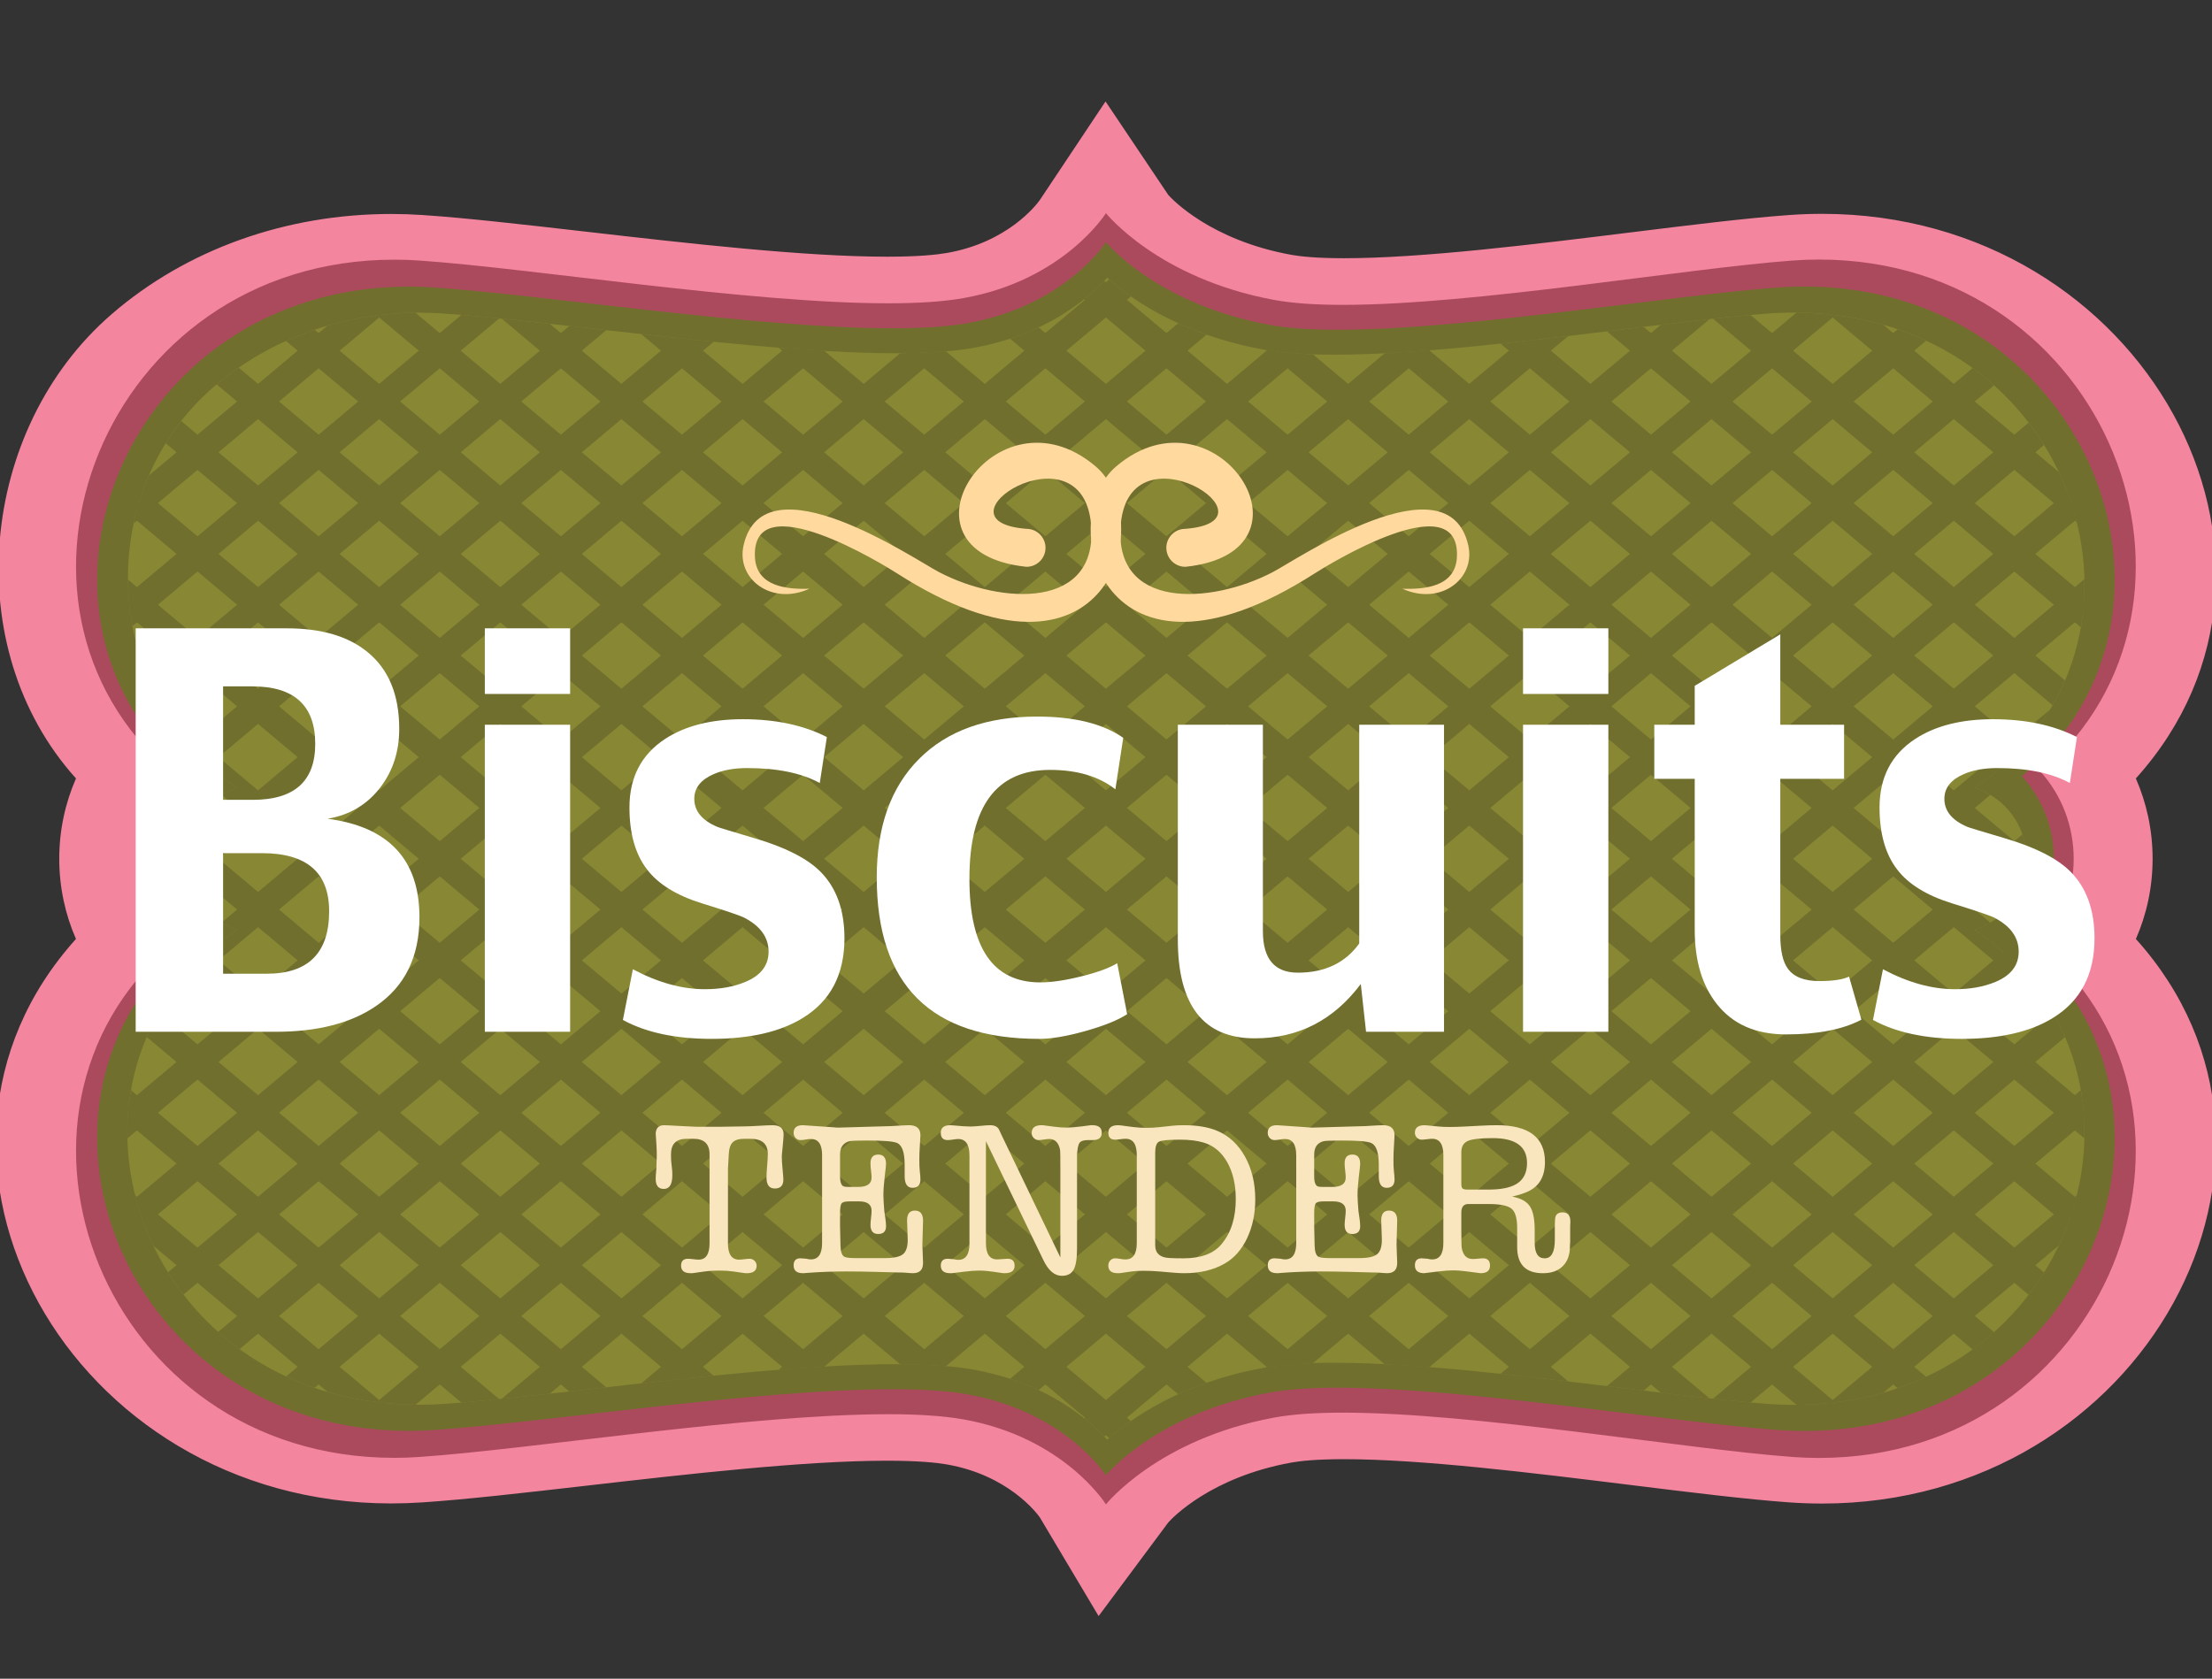 <?xml version="1.0" encoding="utf-8"?>
<!-- Generator: Adobe Illustrator 16.0.4, SVG Export Plug-In . SVG Version: 6.00 Build 0)  -->
<!DOCTYPE svg PUBLIC "-//W3C//DTD SVG 1.1//EN" "http://www.w3.org/Graphics/SVG/1.1/DTD/svg11.dtd">
<svg version="1.1" id="Layer_1" xmlns="http://www.w3.org/2000/svg" xmlns:xlink="http://www.w3.org/1999/xlink" x="0px" y="0px"
	 width="251.898px" height="191.207px" viewBox="0 0 251.898 191.207" enable-background="new 0 0 251.898 191.207"
	 xml:space="preserve">
<rect x="0" y="0" width="251.898" height="191.207" fill="#333333" stroke="none"/>
<g>
	<path fill-rule="evenodd" clip-rule="evenodd" fill="#F3859F" d="M207.5,24.356c-1.244,0-2.508,0.045-3.753,0.136
		c-4.841,0.345-11.225,1.134-17.985,1.971c-11.178,1.382-23.85,2.949-32.716,2.949c-3.192-0.001-5.021-0.212-5.995-0.388
		c-9.17-1.661-13.544-6.302-14.007-6.819l-7.148-10.651l-7.494,11.246c-0.384,0.534-3.646,4.813-10.592,6.016
		c-1.114,0.193-3.194,0.422-6.787,0.422c-9.439-0.001-22.699-1.521-34.399-2.863c-6.969-0.798-13.551-1.554-18.542-1.887
		c-1.171-0.078-2.36-0.117-3.531-0.117c-12.009-0.002-23.312,4.047-31.821,11.399C-2.372,48.812-4.819,73.704,8.654,88.666
		c-1.226,2.801-1.907,5.895-1.907,9.147c0,3.25,0.68,6.34,1.903,9.138c-22.407,24.89-0.834,64.293,35.899,64.293
		c1.172,0,2.36-0.04,3.532-0.119c4.99-0.331,11.571-1.088,18.542-1.885c11.701-1.343,24.96-2.863,34.399-2.863
		c3.592,0,5.672,0.229,6.787,0.421c6.969,1.206,10.229,5.508,10.596,6.021l6.702,11.254l7.94-10.67
		c0.485-0.539,4.859-5.157,14.003-6.813c0.974-0.177,2.803-0.388,5.995-0.388c8.866,0,21.537,1.568,32.716,2.949
		c6.76,0.836,13.145,1.623,17.987,1.972c1.243,0.089,2.505,0.134,3.751,0.134c36.666,0,58.079-39.481,35.732-64.306
		c1.224-2.798,1.903-5.888,1.903-9.138c0-3.252-0.682-6.346-1.908-9.148C265.581,63.842,244.17,24.356,207.5,24.356z"/>
	<path fill-rule="evenodd" clip-rule="evenodd" fill="#AC4A5D" d="M207.131,29.563c-0.98,0-1.968,0.038-2.968,0.11
		c-12.295,0.902-36.188,5.051-51.237,5.051c-3.041,0-5.719-0.17-7.869-0.569c-13.227-2.458-19.115-9.878-19.115-9.878
		c0,0-4.766,7.646-16.235,9.68c-2.338,0.416-5.259,0.59-8.571,0.59c-15.832,0-40.6-3.996-53.417-4.873
		c-0.94-0.065-1.876-0.096-2.802-0.096C11.697,29.575-3.071,68.639,19.45,87.963c-2.307,2.602-3.712,6.058-3.712,9.85
		c0,3.793,1.405,7.25,3.711,9.849c-22.521,19.326-7.75,58.389,25.468,58.389c0.927,0,1.859-0.032,2.802-0.098
		c12.816-0.877,37.585-4.872,53.417-4.872c3.313,0,6.232,0.173,8.571,0.589c11.469,2.033,16.235,9.681,16.235,9.681
		c0,0,5.889-7.422,19.115-9.879c2.15-0.4,4.83-0.569,7.869-0.569c15.049,0,38.94,4.149,51.237,5.051
		c0.999,0.074,1.989,0.109,2.968,0.109c33.086-0.002,47.78-39.11,25.303-58.398c2.308-2.602,3.712-6.058,3.712-9.851
		c0-3.792-1.404-7.249-3.712-9.85C254.912,68.672,240.214,29.563,207.131,29.563z"/>
	<path fill-rule="evenodd" clip-rule="evenodd" fill="#706F2E" d="M205.469,32.635c-0.96-0.001-1.928,0.035-2.906,0.104
		c-12.045,0.861-35.449,4.823-50.189,4.823c-2.978,0-5.601-0.162-7.708-0.543c-12.955-2.348-18.724-9.435-18.724-9.435
		s-4.668,7.302-15.903,9.245c-2.291,0.396-5.151,0.563-8.395,0.563c-15.508,0-39.769-3.816-52.324-4.653
		c-0.92-0.062-1.837-0.092-2.744-0.092c-32.541-0.002-47.007,37.305-24.947,55.76c-2.259,2.484-3.636,5.785-3.636,9.406
		c0,3.622,1.376,6.922,3.635,9.407c-22.061,18.455-7.591,55.76,24.947,55.76c0.908,0,1.821-0.03,2.744-0.091
		c12.554-0.838,36.815-4.654,52.324-4.654c3.246,0,6.104,0.166,8.395,0.562c11.235,1.943,15.903,9.245,15.903,9.245
		s5.769-7.088,18.724-9.435c2.105-0.383,4.732-0.543,7.708-0.543c14.74,0,38.144,3.962,50.189,4.824
		c0.979,0.068,1.947,0.103,2.906,0.103c32.409,0,46.802-37.351,24.785-55.771c2.259-2.484,3.635-5.785,3.635-9.407
		c0-3.621-1.376-6.923-3.635-9.406C252.271,69.983,237.874,32.635,205.469,32.635z"/>
	<path fill-rule="evenodd" clip-rule="evenodd" fill="#888734" d="M27.02,105.896c-3.43-1.086-5.917-4.294-5.917-8.083
		c0-3.789,2.487-6.998,5.917-8.083c-15.557-10.526-16.667-33.717-2.564-45.766c6.304-5.384,14.593-8.348,23.337-8.348
		c0.849-0.001,1.713,0.028,2.565,0.084c4.498,0.296,10.676,0.998,17.218,1.739c11.562,1.311,24.667,2.797,34.439,2.797
		c3.526-0.001,6.344-0.188,8.618-0.577c8.419-1.441,13.303-5.665,15.45-8.028c2.528,2.282,8.299,6.483,17.928,8.209
		c2.108,0.377,4.711,0.561,7.956,0.561c9.276,0,21.843-1.536,32.931-2.892c6.326-0.773,12.306-1.503,16.637-1.811
		c0.902-0.063,1.815-0.096,2.714-0.096c32.297-0.001,44.512,37.955,20.613,54.126c3.432,1.085,5.917,4.293,5.917,8.083
		c0,3.79-2.485,7-5.916,8.083c23.897,16.172,11.683,54.125-20.614,54.125c-0.898,0-1.812-0.032-2.714-0.096
		c-4.331-0.307-10.311-1.037-16.638-1.811c-11.087-1.355-23.653-2.891-32.93-2.891c-3.245,0-5.848,0.183-7.956,0.561
		c-9.629,1.726-15.399,5.927-17.928,8.207c-2.147-2.363-7.031-6.584-15.45-8.025c-2.273-0.388-5.092-0.578-8.618-0.578
		c-9.771,0-22.878,1.486-34.44,2.798c-6.541,0.741-12.72,1.442-17.217,1.738c-0.854,0.056-1.716,0.085-2.565,0.085
		C15.378,160.01,3.072,122.101,27.02,105.896z"/>
	<g>
		<g>
			<path fill-rule="evenodd" clip-rule="evenodd" fill="#706F2E" d="M43.549,35.852L15.225,59.619
				c0.396-1.867,0.973-3.698,1.733-5.463L37.283,37.1C39.312,36.509,41.409,36.091,43.549,35.852z"/>
			<path fill-rule="evenodd" clip-rule="evenodd" fill="#706F2E" d="M69.044,37.606L18.281,80.202
				c-0.517-0.924-0.979-1.873-1.389-2.843L64.834,37.13l2.743,0.31L69.044,37.606z"/>
			<path fill-rule="evenodd" clip-rule="evenodd" fill="#706F2E" d="M93.819,39.966l-72.25,60.625
				c-0.301-0.872-0.465-1.804-0.465-2.778c0-0.296,0.015-0.59,0.045-0.878l68.255-57.273C90.903,39.778,92.378,39.88,93.819,39.966z
				"/>
			<path fill-rule="evenodd" clip-rule="evenodd" fill="#706F2E" d="M128.789,33.77L14.512,129.659
				c-0.034-1.396,0.032-2.794,0.206-4.181l111.596-93.641C126.955,32.401,127.777,33.065,128.789,33.77z"/>
			<path fill-rule="evenodd" clip-rule="evenodd" fill="#706F2E" d="M148.565,40.323L20.891,147.454
				c-0.63-0.819-1.217-1.663-1.758-2.533l125.17-105.03C145.547,40.1,146.959,40.243,148.565,40.323z"/>
			<path fill-rule="evenodd" clip-rule="evenodd" fill="#706F2E" d="M178.593,38.275L35.814,158.081
				c-1.116-0.382-2.193-0.817-3.23-1.299L173.057,38.911C174.905,38.707,176.756,38.492,178.593,38.275z"/>
			<path fill-rule="evenodd" clip-rule="evenodd" fill="#706F2E" d="M209.016,35.895L62.607,158.747
				c-1.902,0.21-3.74,0.408-5.476,0.585L204.579,35.61C206.103,35.623,207.582,35.719,209.016,35.895z"/>
			<path fill-rule="evenodd" clip-rule="evenodd" fill="#706F2E" d="M227.073,43.89L93.875,155.658
				c-1.695,0.1-3.439,0.224-5.214,0.366l135.98-114.101C225.49,42.544,226.301,43.2,227.073,43.89z"/>
			<path fill-rule="evenodd" clip-rule="evenodd" fill="#706F2E" d="M236.42,59.195l-118.147,99.138
				c-0.992-0.467-2.073-0.901-3.247-1.284L235.413,56.031C235.808,57.07,236.145,58.126,236.42,59.195z"/>
			<path fill-rule="evenodd" clip-rule="evenodd" fill="#706F2E" d="M226.654,90.538l-77.137,64.725
				c-2.079,0.07-3.853,0.235-5.372,0.498l89.311-74.939c-2.031,3.347-4.874,6.391-8.594,8.909
				C225.495,89.93,226.096,90.203,226.654,90.538z"/>
			<path fill-rule="evenodd" clip-rule="evenodd" fill="#706F2E" d="M230.317,110.612l-55.217,46.332
				c-1.409-0.16-2.82-0.317-4.224-0.466l57.252-48.04C228.91,109.136,229.639,109.863,230.317,110.612z"/>
			<path fill-rule="evenodd" clip-rule="evenodd" fill="#706F2E" d="M237.356,127.854l-38.012,31.895
				c-1.323-0.117-2.755-0.264-4.267-0.43l41.881-35.142C237.172,125.394,237.306,126.621,237.356,127.854z"/>
		</g>
		<g>
			<path fill-rule="evenodd" clip-rule="evenodd" fill="#706F2E" d="M56.85,36.265L15.082,71.313
				c-0.224-1.202-0.372-2.415-0.448-3.633l37.915-31.814C53.884,35.976,55.327,36.111,56.85,36.265z"/>
			<path fill-rule="evenodd" clip-rule="evenodd" fill="#706F2E" d="M81.261,38.93L23.775,87.165
				c-0.764-0.701-1.479-1.438-2.149-2.205l55.383-46.472C78.425,38.64,79.846,38.788,81.261,38.93z"/>
			<path fill-rule="evenodd" clip-rule="evenodd" fill="#706F2E" d="M107.524,40.04l-89.108,74.771
				c2.031-3.348,4.879-6.395,8.604-8.914c-0.633-0.2-1.234-0.476-1.793-0.809l77.287-64.853
				C104.378,40.226,106.04,40.161,107.524,40.04z"/>
			<path fill-rule="evenodd" clip-rule="evenodd" fill="#706F2E" d="M137.403,38.116L16.481,139.581
				c-0.396-1.037-0.733-2.092-1.012-3.158l118.703-99.604C135.166,37.271,136.243,37.71,137.403,38.116z"/>
			<path fill-rule="evenodd" clip-rule="evenodd" fill="#706F2E" d="M162.864,39.899L27.282,153.667
				c-0.852-0.62-1.666-1.274-2.438-1.963L157.679,40.242C159.352,40.157,161.088,40.041,162.864,39.899z"/>
			<path fill-rule="evenodd" clip-rule="evenodd" fill="#706F2E" d="M194.68,36.351L47.319,160.002
				c-1.52-0.019-2.996-0.119-4.423-0.298L189.133,36.997C191.06,36.765,192.921,36.544,194.68,36.351z"/>
			<path fill-rule="evenodd" clip-rule="evenodd" fill="#706F2E" d="M219.34,38.806L78.507,156.979
				c-1.835,0.193-3.67,0.394-5.486,0.596L216.107,37.51C217.224,37.892,218.303,38.324,219.34,38.806z"/>
			<path fill-rule="evenodd" clip-rule="evenodd" fill="#706F2E" d="M232.772,50.683l-125.04,104.921
				c-1.354-0.118-2.857-0.187-4.531-0.208l127.816-107.25C231.646,48.966,232.232,49.813,232.772,50.683z"/>
			<path fill-rule="evenodd" clip-rule="evenodd" fill="#706F2E" d="M237.156,70.151L125.75,163.634
				c-0.593-0.621-1.351-1.341-2.289-2.089l113.907-95.579C237.398,67.364,237.332,68.763,237.156,70.151z"/>
			<path fill-rule="evenodd" clip-rule="evenodd" fill="#706F2E" d="M230.735,98.688l-67.968,57.032
				c-1.508-0.119-2.985-0.22-4.421-0.3l71.967-60.387c0.301,0.871,0.466,1.807,0.466,2.78
				C230.779,98.108,230.765,98.4,230.735,98.688z"/>
			<path fill-rule="evenodd" clip-rule="evenodd" fill="#706F2E" d="M235.162,118.121l-47.994,40.271l-2.271-0.277l-1.899-0.231
				l50.747-42.582C234.276,116.222,234.749,117.162,235.162,118.121z"/>
			<path fill-rule="evenodd" clip-rule="evenodd" fill="#706F2E" d="M234.446,141.868l-19.976,16.763
				c-1.954,0.559-4.019,0.958-6.187,1.182l28.209-23.671C236.007,138.1,235.321,140.021,234.446,141.868z"/>
		</g>
	</g>
	<path fill-rule="evenodd" clip-rule="evenodd" fill="#706F2E" d="M208.649,159.774v-0.35l0.366,0.307L208.649,159.774
		L208.649,159.774z M208.649,151.858v-4.008l10.69,8.969c-1.037,0.481-2.116,0.915-3.232,1.298L208.649,151.858L208.649,151.858z
		 M208.649,140.285l15.991,13.418c0.851-0.621,1.66-1.278,2.433-1.969l-18.424-15.458V140.285L208.649,140.285z M208.649,128.71
		v-4.008l24.123,20.241c-0.54,0.869-1.126,1.716-1.755,2.536L208.649,128.71L208.649,128.71z M208.649,117.139v-4.011l27.771,23.304
		c-0.276,1.067-0.613,2.125-1.008,3.164L208.649,117.139L208.649,117.139z M208.649,105.563l28.718,24.096
		c0.032-1.397-0.036-2.796-0.211-4.185l-28.507-23.921V105.563L208.649,105.563z M208.649,93.99l24.807,20.815
		c-2.03-3.347-4.874-6.392-8.593-8.908c0.632-0.2,1.232-0.474,1.792-0.807l-18.006-15.108V93.99L208.649,93.99z M208.649,82.416
		v-4.008l22.086,18.531c0.029,0.288,0.044,0.58,0.044,0.875c0,0.974-0.165,1.908-0.466,2.78L208.649,82.416L208.649,82.416z
		 M208.649,70.842l19.479,16.345c0.782-0.697,1.51-1.423,2.188-2.173l-21.668-18.181V70.842L208.649,70.842z M208.649,59.268
		l25.096,21.056c0.531-0.92,1.004-1.86,1.417-2.819l-26.513-22.246V59.268L208.649,59.268z M208.649,47.694v-4.009l28.707,24.087
		c-0.051,1.231-0.185,2.46-0.397,3.677L208.649,47.694L208.649,47.694z M208.649,36.12v-0.268c2.036,0.229,3.979,0.616,5.822,1.143
		l19.975,16.762c0.875,1.847,1.561,3.768,2.047,5.726L208.649,36.12z M208.649,35.853v0.268l-0.365-0.307L208.649,35.853
		L208.649,35.853z M208.649,43.685v4.009l-6.603-5.54v-4.009L208.649,43.685L208.649,43.685z M208.649,55.259v4.009l-6.603-5.54
		v-4.009L208.649,55.259L208.649,55.259z M208.649,66.833v4.009l-6.603-5.54v-4.009L208.649,66.833L208.649,66.833z M208.649,78.407
		v4.008l-6.603-5.54v-4.009L208.649,78.407L208.649,78.407z M208.649,89.981v4.008l-6.603-5.54v-4.008L208.649,89.981
		L208.649,89.981z M208.649,101.554v4.01l-6.603-5.541v-4.008L208.649,101.554L208.649,101.554z M208.649,113.128v4.011l-6.603-5.54
		v-4.011L208.649,113.128L208.649,113.128z M208.649,124.702v4.008l-6.603-5.54v-4.008L208.649,124.702L208.649,124.702z
		 M208.649,136.276v4.009l-6.603-5.54v-4.009L208.649,136.276L208.649,136.276z M208.649,147.851v4.008l-6.603-5.54v-4.008
		L208.649,147.851L208.649,147.851z M208.649,159.425v0.35c-1.318,0.148-2.675,0.231-4.07,0.241l-2.532-2.122v-4.009
		L208.649,159.425z M202.047,38.146v4.009l-6.969-5.847c1.514-0.167,2.944-0.312,4.267-0.43L202.047,38.146L202.047,38.146z
		 M202.047,49.719l-13.208-11.084v4.009l13.208,11.084V49.719L202.047,49.719z M202.047,61.293v4.009l-13.208-11.083V50.21
		L202.047,61.293L202.047,61.293z M202.047,72.866l-13.208-11.083v4.008l13.208,11.083V72.866L202.047,72.866z M202.047,84.441
		v4.008l-13.208-11.083v-4.008L202.047,84.441L202.047,84.441z M202.047,96.015l-13.208-11.083v4.009l13.208,11.082V96.015
		L202.047,96.015z M202.047,107.588v4.011l-13.208-11.084v-4.008L202.047,107.588L202.047,107.588z M202.047,119.162l-13.208-11.084
		v4.01l13.208,11.082V119.162L202.047,119.162z M202.047,130.736v4.009l-13.208-11.084v-4.008L202.047,130.736L202.047,130.736z
		 M202.047,142.311l-13.208-11.084v4.01l13.208,11.082V142.311L202.047,142.311z M202.047,153.885v4.009l-13.208-11.084v-4.008
		L202.047,153.885L202.047,153.885z M188.839,158.384l0.296,0.247c1.927,0.233,3.788,0.451,5.545,0.644l-5.841-4.9V158.384z
		 M188.839,38.635v4.009l-5.841-4.901l1.9-0.232l2.271-0.277L188.839,38.635L188.839,38.635z M188.839,50.21l-13.738-11.529
		l-0.365,0.042v3.663l14.104,11.833V50.21L188.839,50.21z M188.839,61.784v4.008l-14.104-11.833v-4.009L188.839,61.784
		L188.839,61.784z M188.839,73.358l-14.104-11.834v4.008l14.104,11.834V73.358L188.839,73.358z M188.839,84.931v4.009
		l-14.104-11.834v-4.009L188.839,84.931L188.839,84.931z M188.839,96.506l-14.104-11.835v4.009l14.104,11.834V96.506L188.839,96.506
		z M188.839,108.078v4.01l-14.104-11.834v-4.009L188.839,108.078L188.839,108.078z M188.839,119.653l-14.104-11.835v4.009
		l14.104,11.834V119.653L188.839,119.653z M188.839,131.227v4.01l-14.104-11.835v-4.008L188.839,131.227L188.839,131.227z
		 M188.839,142.802l-14.104-11.835v4.009l14.104,11.834V142.802L188.839,142.802z M188.839,154.374v4.01l-14.104-11.834v-4.01
		L188.839,154.374L188.839,154.374z M174.735,156.902c1.29,0.146,2.578,0.298,3.858,0.45l-3.858-3.239V156.902z M174.735,38.723
		v3.663l-3.858-3.238C172.16,39.011,173.447,38.869,174.735,38.723L174.735,38.723z M174.735,49.949l-11.967-10.043
		c-0.729,0.058-1.45,0.111-2.163,0.16v2.036l14.13,11.857V49.949L174.735,49.949z M174.735,61.524v4.008l-14.13-11.855v-4.009
		L174.735,61.524L174.735,61.524z M174.735,73.097l-14.13-11.856v4.009l14.13,11.856V73.097L174.735,73.097z M174.735,84.671v4.009
		l-14.13-11.856v-4.009L174.735,84.671L174.735,84.671z M174.735,96.245l-14.13-11.855v4.008l14.13,11.856V96.245L174.735,96.245z
		 M174.735,107.818v4.009l-14.13-11.855v-4.008L174.735,107.818L174.735,107.818z M174.735,119.394l-14.13-11.858v4.011
		l14.13,11.855V119.394L174.735,119.394z M174.735,130.967v4.009l-14.13-11.855v-4.01L174.735,130.967L174.735,130.967z
		 M174.735,142.54l-14.13-11.856v4.009l14.13,11.857V142.54L174.735,142.54z M174.735,154.113v2.789
		c-0.559-0.062-1.118-0.126-1.678-0.188l-12.452-10.448v-4.008L174.735,154.113L174.735,154.113z M160.605,155.561
		c0.744,0.051,1.499,0.106,2.26,0.166l-2.26-1.895V155.561z M160.605,40.066v2.036l-2.258-1.895
		C159.09,40.165,159.843,40.118,160.605,40.066L160.605,40.066z M160.605,49.667l-11.087-9.305
		c-1.145-0.038-2.195-0.105-3.162-0.202v1.559l14.249,11.958V49.667L160.605,49.667z M160.605,61.241v4.009l-14.249-11.958v-4.009
		L160.605,61.241L160.605,61.241z M160.605,72.815l-14.249-11.957v4.008l14.249,11.958V72.815L160.605,72.815z M160.605,84.389
		v4.008L146.356,76.44v-4.008L160.605,84.389L160.605,84.389z M160.605,95.963l-14.249-11.958v4.008l14.249,11.958V95.963
		L160.605,95.963z M160.605,107.535v4.011l-14.249-11.958v-4.009L160.605,107.535L160.605,107.535z M160.605,119.11l-14.249-11.957
		v4.008l14.249,11.959V119.11L160.605,119.11z M160.605,130.684v4.009l-14.249-11.956v-4.011L160.605,130.684L160.605,130.684z
		 M160.605,142.259l-14.249-11.957v4.008l14.249,11.957V142.259L160.605,142.259z M160.605,153.832v1.729
		c-0.993-0.068-1.971-0.128-2.927-0.177l-11.322-9.501v-4.009L160.605,153.832L160.605,153.832z M146.356,155.465
		c0.692-0.068,1.429-0.123,2.209-0.163l-2.209-1.854V155.465z M146.356,40.161v1.559l-2.211-1.854
		C144.829,39.983,145.564,40.082,146.356,40.161L146.356,40.161z M146.356,49.283l-20.231-16.976v4.009l20.231,16.976V49.283
		L146.356,49.283z M146.356,60.858v4.008l-20.231-16.976v-4.008L146.356,60.858L146.356,60.858z M146.356,72.432l-20.231-16.976
		v4.008l20.231,16.976V72.432L146.356,72.432z M146.356,84.006v4.008l-20.231-16.976v-4.009L146.356,84.006L146.356,84.006z
		 M146.356,95.579l-20.231-16.977v4.009l20.231,16.976V95.579L146.356,95.579z M146.356,107.153v4.008l-20.231-16.975v-4.009
		L146.356,107.153L146.356,107.153z M146.356,118.726l-20.231-16.975v4.009l20.231,16.977V118.726L146.356,118.726z
		 M146.356,130.302v4.008l-20.231-16.977v-4.009L146.356,130.302L146.356,130.302z M146.356,141.874l-20.231-16.975v4.008
		l20.231,16.976V141.874L146.356,141.874z M146.356,153.447v2.018c-0.731,0.074-1.415,0.162-2.054,0.271l-18.178-15.254v-4.009
		L146.356,153.447L146.356,153.447z M126.125,163.63v-4.011l2.664,2.237c-1.012,0.705-1.834,1.367-2.475,1.932L126.125,163.63
		L126.125,163.63z M126.125,152.056l8.047,6.752c0.994-0.454,2.071-0.891,3.231-1.297l-11.278-9.465V152.056z M126.125,32.307v4.009
		l-2.665-2.235c0.938-0.749,1.696-1.469,2.289-2.089L126.125,32.307L126.125,32.307z M126.125,43.882v4.008l-4.217-3.539v-4.008
		L126.125,43.882L126.125,43.882z M126.125,55.456v4.008l-4.217-3.539v-4.008L126.125,55.456L126.125,55.456z M126.125,67.029v4.009
		l-4.217-3.539v-4.009L126.125,67.029L126.125,67.029z M126.125,78.603v4.009l-4.217-3.539v-4.008L126.125,78.603L126.125,78.603z
		 M126.125,90.177v4.009l-4.217-3.539v-4.008L126.125,90.177L126.125,90.177z M126.125,101.751v4.009l-4.217-3.538v-4.011
		L126.125,101.751L126.125,101.751z M126.125,113.324v4.009l-4.217-3.537v-4.009L126.125,113.324L126.125,113.324z M126.125,124.899
		v4.008l-4.217-3.538v-4.01L126.125,124.899L126.125,124.899z M126.125,136.473v4.009l-4.217-3.537v-4.011L126.125,136.473
		L126.125,136.473z M126.125,148.046v4.01l-4.217-3.54v-4.008L126.125,148.046L126.125,148.046z M126.125,159.619v4.011
		l-4.217-3.539v-4.009L126.125,159.619z M121.908,40.344v4.008l-6.882-5.774c1.173-0.383,2.254-0.818,3.247-1.285L121.908,40.344
		L121.908,40.344z M121.908,51.917l-14.176-11.895c-0.743,0.064-1.532,0.114-2.369,0.149v1.872l16.545,13.882V51.917L121.908,51.917
		z M121.908,63.491V67.5l-16.545-13.882v-4.009L121.908,63.491L121.908,63.491z M121.908,75.065l-16.545-13.883v4.009l16.545,13.882
		V75.065L121.908,75.065z M121.908,86.639v4.008l-16.545-13.882v-4.009L121.908,86.639L121.908,86.639z M121.908,98.211
		L105.363,84.33v4.009l16.545,13.883V98.211L121.908,98.211z M121.908,109.787v4.009l-16.545-13.884v-4.007L121.908,109.787
		L121.908,109.787z M121.908,121.359l-16.545-13.882v4.009l16.545,13.883V121.359L121.908,121.359z M121.908,132.934v4.011
		l-16.545-13.884v-4.008L121.908,132.934L121.908,132.934z M121.908,144.508l-16.545-13.884v4.011l16.545,13.881V144.508
		L121.908,144.508z M121.908,156.082v4.009l-16.545-13.882v-4.01L121.908,156.082L121.908,156.082z M105.363,155.454
		c0.76,0.032,1.48,0.076,2.162,0.132l-2.162-1.813V155.454z M91.241,153.497l2.579,2.163c-0.849,0.05-1.709,0.105-2.579,0.169
		V153.497L91.241,153.497z M105.363,40.171v1.872l-2.162-1.814C103.957,40.22,104.677,40.2,105.363,40.171L105.363,40.171z
		 M105.363,49.608l-11.488-9.639c-0.867-0.051-1.746-0.108-2.635-0.171v1.969l14.123,11.851V49.608L105.363,49.608z M105.363,61.182
		v4.009L91.241,53.34v-4.008L105.363,61.182L105.363,61.182z M105.363,72.756l-14.123-11.85v4.008l14.123,11.851V72.756
		L105.363,72.756z M105.363,84.33v4.009L91.241,76.488v-4.009L105.363,84.33L105.363,84.33z M105.363,95.905L91.241,84.053v4.009
		l14.123,11.85V95.905L105.363,95.905z M105.363,107.478v4.009l-14.123-11.85v-4.01L105.363,107.478L105.363,107.478z
		 M105.363,119.053l-14.123-11.851v4.009l14.123,11.85V119.053L105.363,119.053z M105.363,130.624v4.011l-14.123-11.852v-4.009
		L105.363,130.624L105.363,130.624z M105.363,142.199l-14.123-11.851v4.01l14.123,11.851V142.199L105.363,142.199z M105.363,153.772
		l-14.123-11.85v4.009l11.273,9.459c1.008,0.006,1.957,0.025,2.85,0.063V153.772z M83.42,146.937l7.82,6.561v2.332
		c-0.607,0.042-1.22,0.089-1.836,0.136l-5.984-5.021V146.937L83.42,146.937z M91.241,39.798v1.969l-2.579-2.165
		C89.529,39.673,90.39,39.737,91.241,39.798L91.241,39.798z M91.241,49.332v4.008l-7.82-6.562V42.77L91.241,49.332L91.241,49.332z
		 M91.241,60.906v4.008l-7.82-6.561v-4.01L91.241,60.906L91.241,60.906z M91.241,72.479v4.009l-7.82-6.562v-4.009L91.241,72.479
		L91.241,72.479z M91.241,84.053v4.009L83.42,81.5v-4.009L91.241,84.053L91.241,84.053z M91.241,95.626v4.01l-7.82-6.562v-4.009
		L91.241,95.626L91.241,95.626z M91.241,107.202v4.009l-7.82-6.562v-4.009L91.241,107.202L91.241,107.202z M91.241,118.774v4.009
		l-7.82-6.562v-4.009L91.241,118.774L91.241,118.774z M91.241,130.349v4.01l-7.82-6.562v-4.008L91.241,130.349L91.241,130.349z
		 M91.241,141.923v4.009l-7.82-6.562v-4.011L91.241,141.923z M77.142,141.666l6.279,5.271v4.008l-6.279-5.27V141.666L77.142,141.666
		z M83.42,42.77v4.008l-6.279-5.268v-3.008l1.366,0.145L83.42,42.77L83.42,42.77z M83.42,54.344v4.01l-6.279-5.27v-4.008
		L83.42,54.344L83.42,54.344z M83.42,65.917v4.009l-6.279-5.268v-4.009L83.42,65.917L83.42,65.917z M83.42,77.491V81.5l-6.279-5.268
		v-4.01L83.42,77.491L83.42,77.491z M83.42,89.065v4.009l-6.279-5.269v-4.009L83.42,89.065L83.42,89.065z M83.42,100.64v4.009
		l-6.279-5.269v-4.009L83.42,100.64L83.42,100.64z M83.42,112.213v4.009l-6.279-5.267v-4.011L83.42,112.213L83.42,112.213z
		 M83.42,123.788v4.008l-6.279-5.268v-4.011L83.42,123.788L83.42,123.788z M83.42,135.359v4.011l-6.279-5.27v-4.008L83.42,135.359
		L83.42,135.359z M77.142,157.123v-3.882l4.121,3.456C79.89,156.834,78.515,156.977,77.142,157.123z M57.462,125.153l19.68,16.513
		v4.009l-19.68-16.513V125.153L57.462,125.153z M77.142,38.503v3.008l-4.12-3.457C74.388,38.206,75.763,38.356,77.142,38.503
		L77.142,38.503z M77.142,49.076L62.608,36.881c-1.783-0.198-3.508-0.386-5.146-0.554v0.244l19.68,16.513V49.076L77.142,49.076z
		 M77.142,60.649v4.009l-19.68-16.514v-4.008L77.142,60.649L77.142,60.649z M77.142,72.223L57.462,55.71v4.008l19.68,16.514V72.223
		L77.142,72.223z M77.142,83.797v4.009l-19.68-16.513v-4.009L77.142,83.797L77.142,83.797z M77.142,95.371l-19.68-16.514v4.009
		l19.68,16.513V95.371L77.142,95.371z M77.142,106.944v4.011l-19.68-16.516V90.43L77.142,106.944L77.142,106.944z M77.142,118.518
		l-19.68-16.513v4.009l19.68,16.515V118.518L77.142,118.518z M77.142,130.093l-19.68-16.514v4.008l19.68,16.514V130.093
		L77.142,130.093z M77.142,153.241l-19.68-16.516v4.011l19.548,16.4l0.132-0.014V153.241L77.142,153.241z M57.462,152.31v-4.01
		l11.583,9.72l-1.469,0.167l-2.741,0.312L57.462,152.31z M49.877,118.789l7.584,6.364v4.009l-7.584-6.364V118.789L49.877,118.789z
		 M57.462,36.327v0.244l-0.331-0.277L57.462,36.327L57.462,36.327z M57.462,44.136v4.008l-7.584-6.363v-4.009L57.462,44.136
		L57.462,44.136z M57.462,55.71v4.008l-7.584-6.363v-4.009L57.462,55.71L57.462,55.71z M57.462,67.283v4.009l-7.584-6.364v-4.009
		L57.462,67.283L57.462,67.283z M57.462,78.857v4.009l-7.584-6.364v-4.009L57.462,78.857L57.462,78.857z M57.462,90.43v4.009
		l-7.584-6.364v-4.008L57.462,90.43L57.462,90.43z M57.462,102.005v4.009l-7.584-6.362v-4.01L57.462,102.005L57.462,102.005z
		 M57.462,113.579v4.008l-7.584-6.364v-4.008L57.462,113.579L57.462,113.579z M57.462,136.726v4.011l-7.584-6.365v-4.011
		L57.462,136.726L57.462,136.726z M57.462,148.3v4.01l-7.584-6.364v-4.008L57.462,148.3L57.462,148.3z M49.877,157.518v-4.009
		l6.973,5.853c-1.524,0.153-2.966,0.289-4.302,0.398L49.877,157.518z M43.232,113.213l6.645,5.576v4.009l-6.645-5.576V113.213
		L43.232,113.213z M49.877,37.771v4.009l-6.645-5.576v-0.316c1.344-0.162,2.706-0.251,4.081-0.269L49.877,37.771L49.877,37.771z
		 M49.877,49.346v4.009l-6.645-5.576V43.77L49.877,49.346L49.877,49.346z M49.877,60.919v4.009l-6.645-5.576v-4.009L49.877,60.919
		L49.877,60.919z M49.877,72.494v4.009l-6.645-5.577v-4.008L49.877,72.494L49.877,72.494z M49.877,84.067v4.008l-6.645-5.576v-4.008
		L49.877,84.067L49.877,84.067z M49.877,95.641v4.01l-6.645-5.577v-4.009L49.877,95.641L49.877,95.641z M49.877,107.215v4.008
		l-6.645-5.576v-4.008L49.877,107.215L49.877,107.215z M49.877,130.36v4.011l-6.645-5.576v-4.008L49.877,130.36L49.877,130.36z
		 M49.877,141.938v4.008l-6.645-5.575v-4.009L49.877,141.938L49.877,141.938z M49.877,153.509v4.009l-6.645-5.576v-4.008
		L49.877,153.509L49.877,153.509z M43.232,159.748v-0.238l0.328,0.273L43.232,159.748z M38.977,109.643l4.255,3.57v4.009
		l-4.255-3.57V109.643L38.977,109.643z M43.232,35.888v0.316l-0.328-0.275L43.232,35.888L43.232,35.888z M43.232,43.77v4.009
		l-4.255-3.571V40.2L43.232,43.77L43.232,43.77z M43.232,55.343v4.009l-4.255-3.571v-4.008L43.232,55.343L43.232,55.343z
		 M43.232,66.917v4.008l-4.255-3.569v-4.009L43.232,66.917L43.232,66.917z M43.232,78.491v4.008l-4.255-3.57V74.92L43.232,78.491
		L43.232,78.491z M43.232,90.065v4.009l-4.255-3.571v-4.008L43.232,90.065L43.232,90.065z M43.232,101.639v4.008l-4.255-3.569
		v-4.009L43.232,101.639L43.232,101.639z M43.232,124.787v4.008l-4.255-3.57v-4.01L43.232,124.787L43.232,124.787z M43.232,136.361
		v4.009l-4.255-3.57v-4.011L43.232,136.361L43.232,136.361z M43.232,147.934v4.008l-4.255-3.57v-4.008L43.232,147.934
		L43.232,147.934z M43.232,159.51v0.238c-1.467-0.172-2.887-0.426-4.255-0.753v-3.058L43.232,159.51z M21.148,98.69
		c-0.03-0.288-0.045-0.58-0.045-0.877c0-0.972,0.164-1.907,0.466-2.777l17.408,14.606v4.009L21.148,98.69L21.148,98.69z
		 M38.977,40.2v4.008l-6.403-5.373c1.06-0.478,2.146-0.904,3.254-1.278L38.977,40.2L38.977,40.2z M38.977,51.773l-11.797-9.9
		c-0.864,0.597-1.701,1.232-2.505,1.907l14.302,12.001V51.773L38.977,51.773z M38.977,63.347v4.009L18.869,50.484
		c0.538-0.87,1.126-1.713,1.766-2.528L38.977,63.347L38.977,63.347z M38.977,74.92L16.282,55.877
		c-0.376,1.055-0.69,2.13-0.941,3.218l23.636,19.833V74.92L38.977,74.92z M38.977,86.495l-24.4-20.475
		c0.01,1.437,0.124,2.872,0.338,4.292l24.062,20.191V86.495L38.977,86.495z M38.977,98.068L18.85,81.179
		c2.017,3.296,4.743,6.232,8.171,8.552c-0.633,0.2-1.235,0.473-1.794,0.809l13.75,11.538V98.068L38.977,98.068z M38.977,121.215
		L23.751,108.44c-0.781,0.697-1.51,1.423-2.189,2.172l17.415,14.612V121.215L38.977,121.215z M38.977,132.789v4.011l-22.264-18.683
		c0.413-0.957,0.887-1.899,1.419-2.817L38.977,132.789L38.977,132.789z M38.977,144.363v4.008l-24.456-20.52
		c0.049-1.231,0.182-2.46,0.394-3.678L38.977,144.363L38.977,144.363z M38.977,155.938L15.4,136.153
		c0.495,1.97,1.189,3.898,2.078,5.753l19.842,16.65c0.543,0.159,1.096,0.306,1.657,0.438V155.938z"/>
	<g>
		<path fill="#FFFFFF" d="M47.766,104.477c0,4.509-1.664,7.889-4.992,10.142c-2.85,1.936-6.637,2.902-11.36,2.902H15.451V71.566
			h17.206c3.95,0,7.022,0.908,9.216,2.722c2.394,1.956,3.591,4.867,3.591,8.736c0,2.573-0.721,4.797-2.161,6.672
			c-1.5,1.955-3.5,3.141-6,3.56C44.279,94.174,47.766,97.914,47.766,104.477z M35.898,84.73c0-4.368-2.392-6.552-7.174-6.552h-3.319
			v12.925h3.378C33.526,91.103,35.898,88.978,35.898,84.73z M37.482,103.788c0-4.408-2.551-6.612-7.653-6.612h-4.424v13.733h4.963
			C35.111,110.909,37.482,108.535,37.482,103.788z"/>
		<path fill="#FFFFFF" d="M64.926,79.045H55.21v-7.479h9.716V79.045z M64.926,117.521H55.21V82.546h9.716V117.521z"/>
		<path fill="#FFFFFF" d="M96.165,106.87c0,4.108-1.575,7.13-4.724,9.065c-2.571,1.594-6.039,2.394-10.403,2.394
			c-4.105,0-7.473-0.719-10.104-2.155l1.136-5.773c2.85,1.516,5.59,2.272,8.221,2.272c1.733,0,3.268-0.279,4.604-0.836
			c1.753-0.738,2.63-1.885,2.63-3.442c0-1.614-0.917-2.9-2.75-3.859c-0.458-0.239-2.073-0.788-4.843-1.645
			c-2.89-0.897-4.973-2.185-6.248-3.86c-1.335-1.734-2.003-4.087-2.003-7.06c0-3.43,1.355-6.033,4.066-7.809
			c2.292-1.495,5.241-2.243,8.848-2.243c3.727,0,6.916,0.678,9.566,2.034l-0.807,5.236c-2.073-1.137-4.833-1.705-8.28-1.705
			c-1.476,0-2.741,0.229-3.797,0.688c-1.475,0.639-2.212,1.576-2.212,2.812c0,1.396,0.876,2.463,2.63,3.201
			c0.12,0.06,1.595,0.509,4.425,1.347c3.388,1.017,5.819,2.264,7.294,3.739C95.247,101.105,96.165,103.638,96.165,106.87z"/>
		<path fill="#FFFFFF" d="M128.359,115.517c-1.036,0.679-2.615,1.315-4.737,1.914c-2.122,0.6-3.882,0.898-5.276,0.898
			c-12.337,0-18.504-6.134-18.504-18.4c0-5.764,1.604-10.257,4.812-13.478c3.208-3.221,7.692-4.832,13.452-4.832
			c4.225,0,7.493,0.807,9.806,2.423l-0.896,5.864c-1.875-1.476-4.355-2.214-7.444-2.214c-6.118,0-9.177,4.139-9.177,12.416
			c0,7.859,2.69,11.789,8.071,11.789c1.275,0,2.835-0.229,4.678-0.689c1.843-0.458,3.203-0.956,4.081-1.496L128.359,115.517z"/>
		<path fill="#FFFFFF" d="M164.442,117.521h-8.879l-0.598-5.446c-3.09,4.13-7.115,6.193-12.077,6.193
			c-5.839,0-8.76-3.76-8.76-11.278V82.546h9.688v23.516c0,3.151,1.323,4.726,3.975,4.726c3.069,0,5.4-1.105,6.995-3.32V82.546h9.656
			V117.521z"/>
		<path fill="#FFFFFF" d="M183.156,79.045h-9.716v-7.479h9.716V79.045z M183.156,117.521h-9.716V82.546h9.716V117.521z"/>
		<path fill="#FFFFFF" d="M211.973,116.145c-2.133,1.117-4.992,1.676-8.58,1.676c-3.447,0-6.077-1.158-7.891-3.471
			c-1.675-2.114-2.511-4.938-2.511-8.468V88.709h-4.604v-6.163h4.604v-4.428l9.745-5.864v10.292h7.265v6.163h-7.265v17.771
			c0,1.795,0.289,3.081,0.866,3.858c0.678,0.938,1.874,1.407,3.588,1.407c1.534,0,2.661-0.169,3.378-0.508L211.973,116.145z"/>
		<path fill="#FFFFFF" d="M238.52,106.87c0,4.108-1.575,7.13-4.724,9.065c-2.57,1.594-6.039,2.394-10.402,2.394
			c-4.106,0-7.474-0.719-10.104-2.155l1.136-5.773c2.85,1.516,5.59,2.272,8.222,2.272c1.733,0,3.268-0.279,4.603-0.836
			c1.754-0.738,2.632-1.885,2.632-3.442c0-1.614-0.918-2.9-2.752-3.859c-0.458-0.239-2.072-0.788-4.841-1.645
			c-2.891-0.897-4.975-2.185-6.249-3.86c-1.335-1.734-2.003-4.087-2.003-7.06c0-3.43,1.355-6.033,4.066-7.809
			c2.291-1.495,5.24-2.243,8.849-2.243c3.726,0,6.914,0.678,9.564,2.034l-0.807,5.236c-2.073-1.137-4.833-1.705-8.28-1.705
			c-1.475,0-2.74,0.229-3.797,0.688c-1.474,0.639-2.212,1.576-2.212,2.812c0,1.396,0.877,2.463,2.63,3.201
			c0.12,0.06,1.595,0.509,4.425,1.347c3.389,1.017,5.82,2.264,7.294,3.739C237.602,101.105,238.52,103.638,238.52,106.87z"/>
	</g>
	<g>
		<path fill="#F9E6BE" d="M82.897,141.604c0,1.248,0.424,1.871,1.272,1.871c0.132,0,0.333-0.017,0.598-0.049
			c0.266-0.034,0.465-0.052,0.599-0.052c0.216,0,0.403,0.079,0.561,0.233c0.158,0.157,0.237,0.341,0.237,0.554
			c0,0.574-0.374,0.859-1.122,0.859c-0.034,0-0.083,0-0.15,0c-0.083-0.017-0.141-0.023-0.175-0.023l-1.222-0.175
			c-0.465-0.067-0.989-0.102-1.571-0.102c-0.631,0-1.189,0.034-1.671,0.102l-1.247,0.175c-0.05,0-0.108,0.007-0.175,0.023
			c-0.083,0-0.141,0-0.174,0c-0.732,0-1.097-0.285-1.097-0.859c0-0.524,0.266-0.787,0.798-0.787c0.133,0,0.333,0.018,0.599,0.052
			c0.266,0.032,0.466,0.049,0.599,0.049c0.831,0,1.247-0.623,1.247-1.871v-1.744v-2.195v-2.12v-4.064
			c0-1.179-0.607-1.771-1.821-1.771h-0.773c-1.197,0-1.795,0.583-1.795,1.746c0,0.418,0.008,0.699,0.025,0.848l0.1,0.924
			c0.017,0.15,0.025,0.358,0.025,0.622c0,1.049-0.324,1.571-0.973,1.571c-0.615,0-0.922-0.382-0.922-1.147
			c0-0.214,0.024-0.589,0.075-1.121c0.033-0.797,0.05-1.305,0.05-1.521c0-0.415-0.014-0.848-0.042-1.298
			c-0.056-0.88-0.083-1.256-0.083-1.121c0-0.699,0.315-1.049,0.946-1.049c0.232,0,0.771,0.025,1.618,0.076
			c0.083,0,0.764,0.032,2.042,0.099h2.838c0.332,0,1.22-0.014,2.664-0.043c0.315,0,0.855-0.021,1.618-0.065
			c0.68-0.044,1.212-0.066,1.593-0.066c0.83,0,1.245,0.342,1.245,1.023v0.05c0,0.166-0.021,0.473-0.062,0.923
			c-0.042,0.448-0.087,0.932-0.137,1.446v0.273c0,0.25,0.025,0.641,0.075,1.173c0.066,0.698,0.1,1.132,0.1,1.298
			c0,0.682-0.324,1.021-0.973,1.021c-0.632,0-0.948-0.416-0.948-1.252c0-0.3,0.025-0.747,0.075-1.34
			c0.05-0.592,0.075-1.04,0.075-1.339c0-1.153-0.657-1.73-1.97-1.73h-0.698c-0.615,0-1.056,0.13-1.322,0.389
			c-0.266,0.258-0.416,0.686-0.449,1.284l-0.1,1.744V141.604z"/>
		<path fill="#F9E6BE" d="M93.62,131.579c0-1.23-0.424-1.846-1.271-1.846c-0.233,0-0.408,0.019-0.524,0.051
			c-0.266,0.051-0.491,0.073-0.673,0.073c-0.216,0-0.4-0.077-0.549-0.236c-0.15-0.156-0.225-0.353-0.225-0.586
			c0-0.581,0.348-0.873,1.044-0.873c0.016,0,0.14,0.009,0.372,0.025c2.485,0.166,3.645,0.249,3.479,0.249h0.248l5.989-0.173
			c0.116,0,0.547-0.025,1.293-0.076c0.264-0.017,0.505-0.025,0.72-0.025c0.862,0,1.293,0.383,1.293,1.147
			c0,0.134-0.024,0.558-0.071,1.272c-0.036,0.531-0.054,1.022-0.054,1.471c0,0.584,0.014,0.989,0.042,1.222
			c0.056,0.483,0.083,0.841,0.083,1.074c0,0.631-0.299,0.947-0.897,0.947s-0.898-0.442-0.898-1.329v-1.302
			c0-1.403-0.29-2.229-0.87-2.48c-0.431-0.185-1.542-0.276-3.331-0.276c-1.177,0-1.873,0.025-2.088,0.076
			c-0.713,0.186-1.069,0.692-1.069,1.521v1.122c0,0.133,0,0.315,0,0.549c0,0.232,0,0.398,0,0.497v0.325
			c0,0.666,0.147,1.048,0.442,1.147c0.115,0.034,0.312,0.05,0.591,0.05h1.008c1.033,0,1.55-0.356,1.55-1.072
			c0-0.198-0.021-0.457-0.062-0.772s-0.062-0.599-0.062-0.849c0-0.665,0.295-0.997,0.885-0.997c0.59,0,0.885,0.357,0.885,1.071
			c0,0.134-0.053,0.649-0.162,1.547c-0.091,0.765-0.138,1.438-0.138,2.02c0,0.332,0.034,0.924,0.1,1.772
			c0.017,0.131,0.059,0.423,0.125,0.87c0.05,0.366,0.075,0.659,0.075,0.874c0,0.599-0.299,0.897-0.897,0.897
			c-0.583,0-0.873-0.35-0.873-1.048c0-0.183,0.021-0.448,0.062-0.797c0.042-0.351,0.062-0.616,0.062-0.797
			c0-0.717-0.474-1.074-1.422-1.074h-1.122c-0.482,0-0.777,0.083-0.885,0.249c-0.108,0.168-0.162,0.524-0.162,1.073v1.546
			c0,0.266,0.009,0.623,0.025,1.071c0.016,0.549,0.025,0.915,0.025,1.1c0.017,0.664,0.15,1.08,0.399,1.246
			c0.183,0.115,0.615,0.175,1.296,0.175h3.392c0.98,0,1.654-0.146,2.021-0.437c0.365-0.292,0.548-0.837,0.548-1.634
			c0-0.25-0.012-0.619-0.037-1.11c-0.025-0.49-0.038-0.859-0.038-1.109c0-0.748,0.295-1.121,0.886-1.121
			c0.624,0,0.935,0.382,0.935,1.146c0,0.298-0.013,0.756-0.038,1.371s-0.038,1.072-0.038,1.371c0,0.232,0.013,0.579,0.038,1.035
			c0.025,0.459,0.038,0.803,0.038,1.036c0,0.78-0.383,1.171-1.147,1.171c-0.183,0-0.474-0.019-0.873-0.056
			c-0.2-0.021-0.565-0.029-1.097-0.029c0.116,0-0.532-0.021-1.945-0.056c-1.414-0.04-2.636-0.058-3.666-0.058
			c-1.563,0-3.092,0.058-4.589,0.175c-0.066,0-0.142,0.007-0.225,0.023c-0.083,0-0.133,0-0.15,0c-0.698,0-1.047-0.3-1.047-0.897
			c0-0.531,0.258-0.799,0.773-0.799c0.083,0,0.307,0.019,0.673,0.05c0.183,0.052,0.357,0.075,0.524,0.075
			c0.847,0,1.271-0.622,1.271-1.869V131.579z"/>
		<path fill="#F9E6BE" d="M114.056,129.284l6.696,13.941v-10.05c0-1.298-0.008-2.012-0.025-2.146
			c-0.15-0.864-0.566-1.297-1.247-1.297c-0.133,0-0.333,0.022-0.598,0.062c-0.266,0.042-0.465,0.062-0.599,0.062
			c-0.217,0-0.403-0.077-0.561-0.236c-0.159-0.156-0.237-0.345-0.237-0.561c0-0.599,0.375-0.898,1.123-0.898
			c0.15,0,0.257,0.009,0.325,0.025l1.122,0.149c0.499,0.067,0.964,0.1,1.396,0.1s1.006-0.046,1.721-0.137
			c0.25-0.029,0.54-0.067,0.873-0.114c0.034,0,0.091-0.007,0.175-0.023c0.066,0,0.125,0,0.174,0c0.715,0,1.073,0.286,1.073,0.86
			c0,0.558-0.339,0.835-1.015,0.835c-0.119,0-0.212,0-0.28,0h-0.253c-0.508,0-0.838,0.108-0.991,0.325s-0.246,0.689-0.279,1.42
			v1.417v2.54v6.647c0,1.146-0.13,1.951-0.389,2.417c-0.258,0.463-0.706,0.695-1.34,0.695c-0.818,0-1.512-0.58-2.08-1.744
			l-6.565-13.593v11.598c0,1.247,0.423,1.869,1.271,1.869c0.133,0,0.333-0.012,0.599-0.036c0.266-0.025,0.465-0.039,0.599-0.039
			c0.532,0,0.797,0.268,0.797,0.8c0,0.565-0.374,0.847-1.122,0.847c-0.034,0-0.083,0-0.15,0c-0.083-0.017-0.141-0.023-0.174-0.023
			l-1.023-0.15c-0.565-0.082-1.097-0.126-1.596-0.126c-0.433,0-0.989,0.044-1.671,0.126l-1.222,0.15
			c-0.034,0-0.092,0.007-0.175,0.023c-0.083,0-0.149,0-0.2,0c-0.715,0-1.072-0.291-1.072-0.872c0-0.516,0.266-0.774,0.797-0.774
			c0.083,0,0.308,0.018,0.674,0.052c0.182,0.049,0.357,0.073,0.523,0.073c0.848,0,1.271-0.622,1.271-1.87v-1.744v-2.195v-2.146
			v-3.939c0-1.246-0.429-1.871-1.287-1.871c-0.115,0-0.28,0.019-0.495,0.051c-0.313,0.051-0.545,0.073-0.693,0.073
			c-0.528,0-0.792-0.273-0.792-0.822c0-0.581,0.356-0.873,1.07-0.873c0.099,0,0.232,0.009,0.398,0.025
			c0.829,0.083,1.468,0.124,1.917,0.124c0.249,0,0.622-0.025,1.12-0.073c0.498-0.051,0.871-0.076,1.121-0.076
			c0.515,0,0.854,0.175,1.021,0.525L114.056,129.284z"/>
		<path fill="#F9E6BE" d="M129.456,131.579c0-1.247-0.425-1.871-1.272-1.871c-0.148,0-0.324,0.015-0.524,0.04
			c-0.298,0.041-0.523,0.062-0.673,0.062c-0.516,0-0.773-0.262-0.773-0.787c0-0.574,0.375-0.86,1.122-0.86
			c0.083,0,0.191,0.009,0.324,0.025l1.323,0.176c0.498,0.065,1.03,0.099,1.596,0.099c0.465,0,0.932-0.025,1.396-0.074l1.621-0.175
			c0.314-0.032,0.731-0.051,1.246-0.051c1.513,0,2.776,0.217,3.791,0.649c1.33,0.564,2.382,1.547,3.154,2.942
			c0.773,1.396,1.16,3.019,1.16,4.863c0,1.629-0.308,3.096-0.922,4.401c-0.616,1.305-1.456,2.265-2.519,2.88
			c-1.281,0.748-2.827,1.122-4.64,1.122c-0.366,0-0.74-0.017-1.122-0.05l-1.721-0.148c-0.582-0.051-1.188-0.077-1.821-0.077
			c-0.548,0-0.997,0.026-1.346,0.077l-1.198,0.175c-0.033,0-0.091,0.007-0.174,0.023c-0.083,0-0.149,0-0.199,0
			c-0.715,0-1.072-0.291-1.072-0.872c0-0.232,0.075-0.43,0.225-0.586c0.15-0.159,0.332-0.238,0.548-0.238
			c0.182,0,0.408,0.025,0.673,0.076c0.118,0.032,0.292,0.049,0.524,0.049c0.848,0,1.272-0.622,1.272-1.869V131.579z
			 M131.551,131.303v10.528c0,0.765,0.374,1.228,1.122,1.395c0.249,0.066,0.947,0.099,2.095,0.099c1.995,0,3.441-0.539,4.339-1.616
			c1.081-1.295,1.621-3.004,1.621-5.128c0-1.66-0.328-3.067-0.984-4.221c-0.657-1.152-1.56-1.896-2.707-2.228
			c-0.731-0.215-1.612-0.322-2.643-0.322c-1.313,0-2.116,0.073-2.406,0.224C131.696,130.183,131.551,130.604,131.551,131.303z"/>
		<path fill="#F9E6BE" d="M147.609,131.579c0-1.23-0.424-1.846-1.271-1.846c-0.232,0-0.406,0.019-0.523,0.051
			c-0.266,0.051-0.49,0.073-0.673,0.073c-0.216,0-0.399-0.077-0.548-0.236c-0.149-0.156-0.227-0.353-0.227-0.586
			c0-0.581,0.349-0.873,1.045-0.873c0.017,0,0.141,0.009,0.373,0.025c2.485,0.166,3.645,0.249,3.479,0.249h0.249l5.989-0.173
			c0.115,0,0.547-0.025,1.292-0.076c0.265-0.017,0.505-0.025,0.722-0.025c0.861,0,1.291,0.383,1.291,1.147
			c0,0.134-0.023,0.558-0.07,1.272c-0.036,0.531-0.054,1.022-0.054,1.471c0,0.584,0.014,0.989,0.041,1.222
			c0.056,0.483,0.083,0.841,0.083,1.074c0,0.631-0.299,0.947-0.896,0.947c-0.599,0-0.898-0.442-0.898-1.329v-1.302
			c0-1.403-0.29-2.229-0.869-2.48c-0.432-0.185-1.542-0.276-3.33-0.276c-1.177,0-1.873,0.025-2.088,0.076
			c-0.714,0.186-1.069,0.692-1.069,1.521v1.122c0,0.133,0,0.315,0,0.549c0,0.232,0,0.398,0,0.497v0.325
			c0,0.666,0.146,1.048,0.442,1.147c0.115,0.034,0.312,0.05,0.59,0.05h1.009c1.032,0,1.55-0.356,1.55-1.072
			c0-0.198-0.021-0.457-0.062-0.772c-0.041-0.315-0.062-0.599-0.062-0.849c0-0.665,0.294-0.997,0.885-0.997
			c0.59,0,0.886,0.357,0.886,1.071c0,0.134-0.054,0.649-0.162,1.547c-0.092,0.765-0.138,1.438-0.138,2.02
			c0,0.332,0.033,0.924,0.1,1.772c0.017,0.131,0.059,0.423,0.125,0.87c0.05,0.366,0.075,0.659,0.075,0.874
			c0,0.599-0.3,0.897-0.899,0.897c-0.581,0-0.871-0.35-0.871-1.048c0-0.183,0.021-0.448,0.062-0.797
			c0.042-0.351,0.062-0.616,0.062-0.797c0-0.717-0.474-1.074-1.422-1.074h-1.121c-0.483,0-0.778,0.083-0.885,0.249
			c-0.109,0.168-0.163,0.524-0.163,1.073v1.546c0,0.266,0.008,0.623,0.025,1.071c0.017,0.549,0.024,0.915,0.024,1.1
			c0.018,0.664,0.149,1.08,0.398,1.246c0.184,0.115,0.615,0.175,1.297,0.175h3.393c0.979,0,1.653-0.146,2.019-0.437
			c0.366-0.292,0.549-0.837,0.549-1.634c0-0.25-0.012-0.619-0.036-1.11c-0.026-0.49-0.038-0.859-0.038-1.109
			c0-0.748,0.294-1.121,0.886-1.121c0.623,0,0.935,0.382,0.935,1.146c0,0.298-0.013,0.756-0.038,1.371
			c-0.023,0.615-0.036,1.072-0.036,1.371c0,0.232,0.013,0.579,0.036,1.035c0.025,0.459,0.038,0.803,0.038,1.036
			c0,0.78-0.383,1.171-1.147,1.171c-0.182,0-0.473-0.019-0.872-0.056c-0.199-0.021-0.565-0.029-1.099-0.029
			c0.117,0-0.531-0.021-1.944-0.056c-1.413-0.04-2.635-0.058-3.665-0.058c-1.562,0-3.093,0.058-4.589,0.175
			c-0.067,0-0.141,0.007-0.224,0.023c-0.085,0-0.135,0-0.15,0c-0.698,0-1.049-0.3-1.049-0.897c0-0.531,0.258-0.799,0.774-0.799
			c0.083,0,0.308,0.019,0.673,0.05c0.182,0.052,0.357,0.075,0.523,0.075c0.848,0,1.271-0.622,1.271-1.869V131.579z"/>
		<path fill="#F9E6BE" d="M174.044,135.694c-0.483,0.231-1.098,0.431-1.846,0.597c0.972,0.182,1.643,0.547,2.013,1.093
			c0.37,0.547,0.556,1.451,0.556,2.709v1.145c0,0.066,0,0.166,0,0.298c0,1.194,0.379,1.789,1.135,1.789
			c0.773,0,1.159-0.707,1.159-2.123v-0.741v-0.617v-0.347c0-0.478,0.034-0.806,0.1-0.988c0.134-0.279,0.392-0.42,0.773-0.42
			c0.599,0,0.898,0.35,0.898,1.048c0,0.016-0.009,0.198-0.024,0.549v0.522c0,0.35,0,0.573,0,0.675v0.622
			c-0.018,0.1-0.025,0.249-0.025,0.449c0,0.965-0.271,1.718-0.811,2.257c-0.541,0.541-1.293,0.811-2.257,0.811
			c-1.962,0-2.943-0.992-2.943-2.977v-0.751v-0.85v-0.552c0-1.116-0.21-1.854-0.634-2.214c-0.422-0.356-1.295-0.537-2.619-0.537
			h-2.311c-0.53,0-0.796,0.326-0.796,0.977v1.928c0,1.235,0.017,1.936,0.05,2.103c0.15,0.834,0.564,1.253,1.248,1.253
			c0.231,0,0.406-0.011,0.523-0.03c0.282-0.029,0.499-0.046,0.647-0.046c0.533,0,0.799,0.276,0.799,0.824
			c0,0.581-0.357,0.872-1.072,0.872l-0.374-0.05l-1.347-0.174c-0.517-0.067-0.973-0.1-1.371-0.1c-0.5,0-1.082,0.042-1.746,0.125
			l-1.196,0.148c-0.267,0.033-0.392,0.05-0.375,0.05c-0.714,0-1.072-0.3-1.072-0.897c0-0.531,0.258-0.799,0.772-0.799
			c0.083,0,0.308,0.019,0.675,0.05c0.182,0.052,0.356,0.075,0.523,0.075c0.848,0,1.271-0.622,1.271-1.869v-10.001
			c0-1.247-0.424-1.871-1.271-1.871c-0.134,0-0.334,0.019-0.6,0.051c-0.265,0.034-0.466,0.051-0.599,0.051
			c-0.216,0-0.398-0.077-0.549-0.234c-0.148-0.156-0.224-0.34-0.224-0.553c0-0.574,0.364-0.86,1.098-0.86
			c0.066,0,0.182,0.009,0.35,0.025l1.271,0.124c0.332,0.034,0.747,0.052,1.247,0.052c0.514,0,1.088-0.018,1.72-0.052l1.896-0.099
			c0.631-0.032,1.214-0.051,1.745-0.051c3.657,0,5.486,1.393,5.486,4.176C175.938,133.98,175.308,135.098,174.044,135.694z
			 M167.136,135.496h2.345c1.396,0,2.443-0.2,3.142-0.6c0.849-0.482,1.272-1.288,1.272-2.42c0-1.895-1.303-2.842-3.903-2.842
			c-1.386,0-2.323,0.104-2.816,0.312c-0.491,0.208-0.746,0.618-0.763,1.234v0.797v2.868c0,0.283,0.05,0.462,0.15,0.536
			C166.662,135.458,166.854,135.496,167.136,135.496z"/>
	</g>
	<g>
		<path fill-rule="evenodd" clip-rule="evenodd" fill="#FFD99E" d="M134.964,60.236c11.26-0.856-6.239-12.053-7.329-0.571
			c-0.929,9.797,10.185,9.224,17.305,5.5c2.84-1.484,19.954-13.146,22.26-3.064c0.874,3.823-3.165,6.924-7.489,4.96
			c2.521,0.077,6.035-0.219,6.199-3.608c0.405-8.427-14.711,0.907-16.196,1.859c-24.303,15.578-29.758-6.142-22.583-12.208
			c11.411-9.643,24.003,9.77,7.866,11.456c-1.192,0.009-2.169-0.952-2.177-2.147C132.809,61.22,133.77,60.245,134.964,60.236z"/>
		<path fill-rule="evenodd" clip-rule="evenodd" fill="#FFD99E" d="M116.914,60.236c-11.26-0.856,6.24-12.053,7.329-0.571
			c0.93,9.797-10.185,9.223-17.305,5.501c-2.838-1.485-19.954-13.146-22.259-3.064c-0.874,3.821,3.165,6.923,7.49,4.959
			c-2.522,0.076-6.037-0.219-6.199-3.608c-0.406-8.426,14.71,0.907,16.195,1.86c24.304,15.576,29.759-6.143,22.583-12.209
			c-11.408-9.644-24.003,9.77-7.865,11.456c1.195,0.009,2.169-0.952,2.178-2.146C119.068,61.22,118.107,60.245,116.914,60.236z"/>
	</g>
</g>
</svg>
